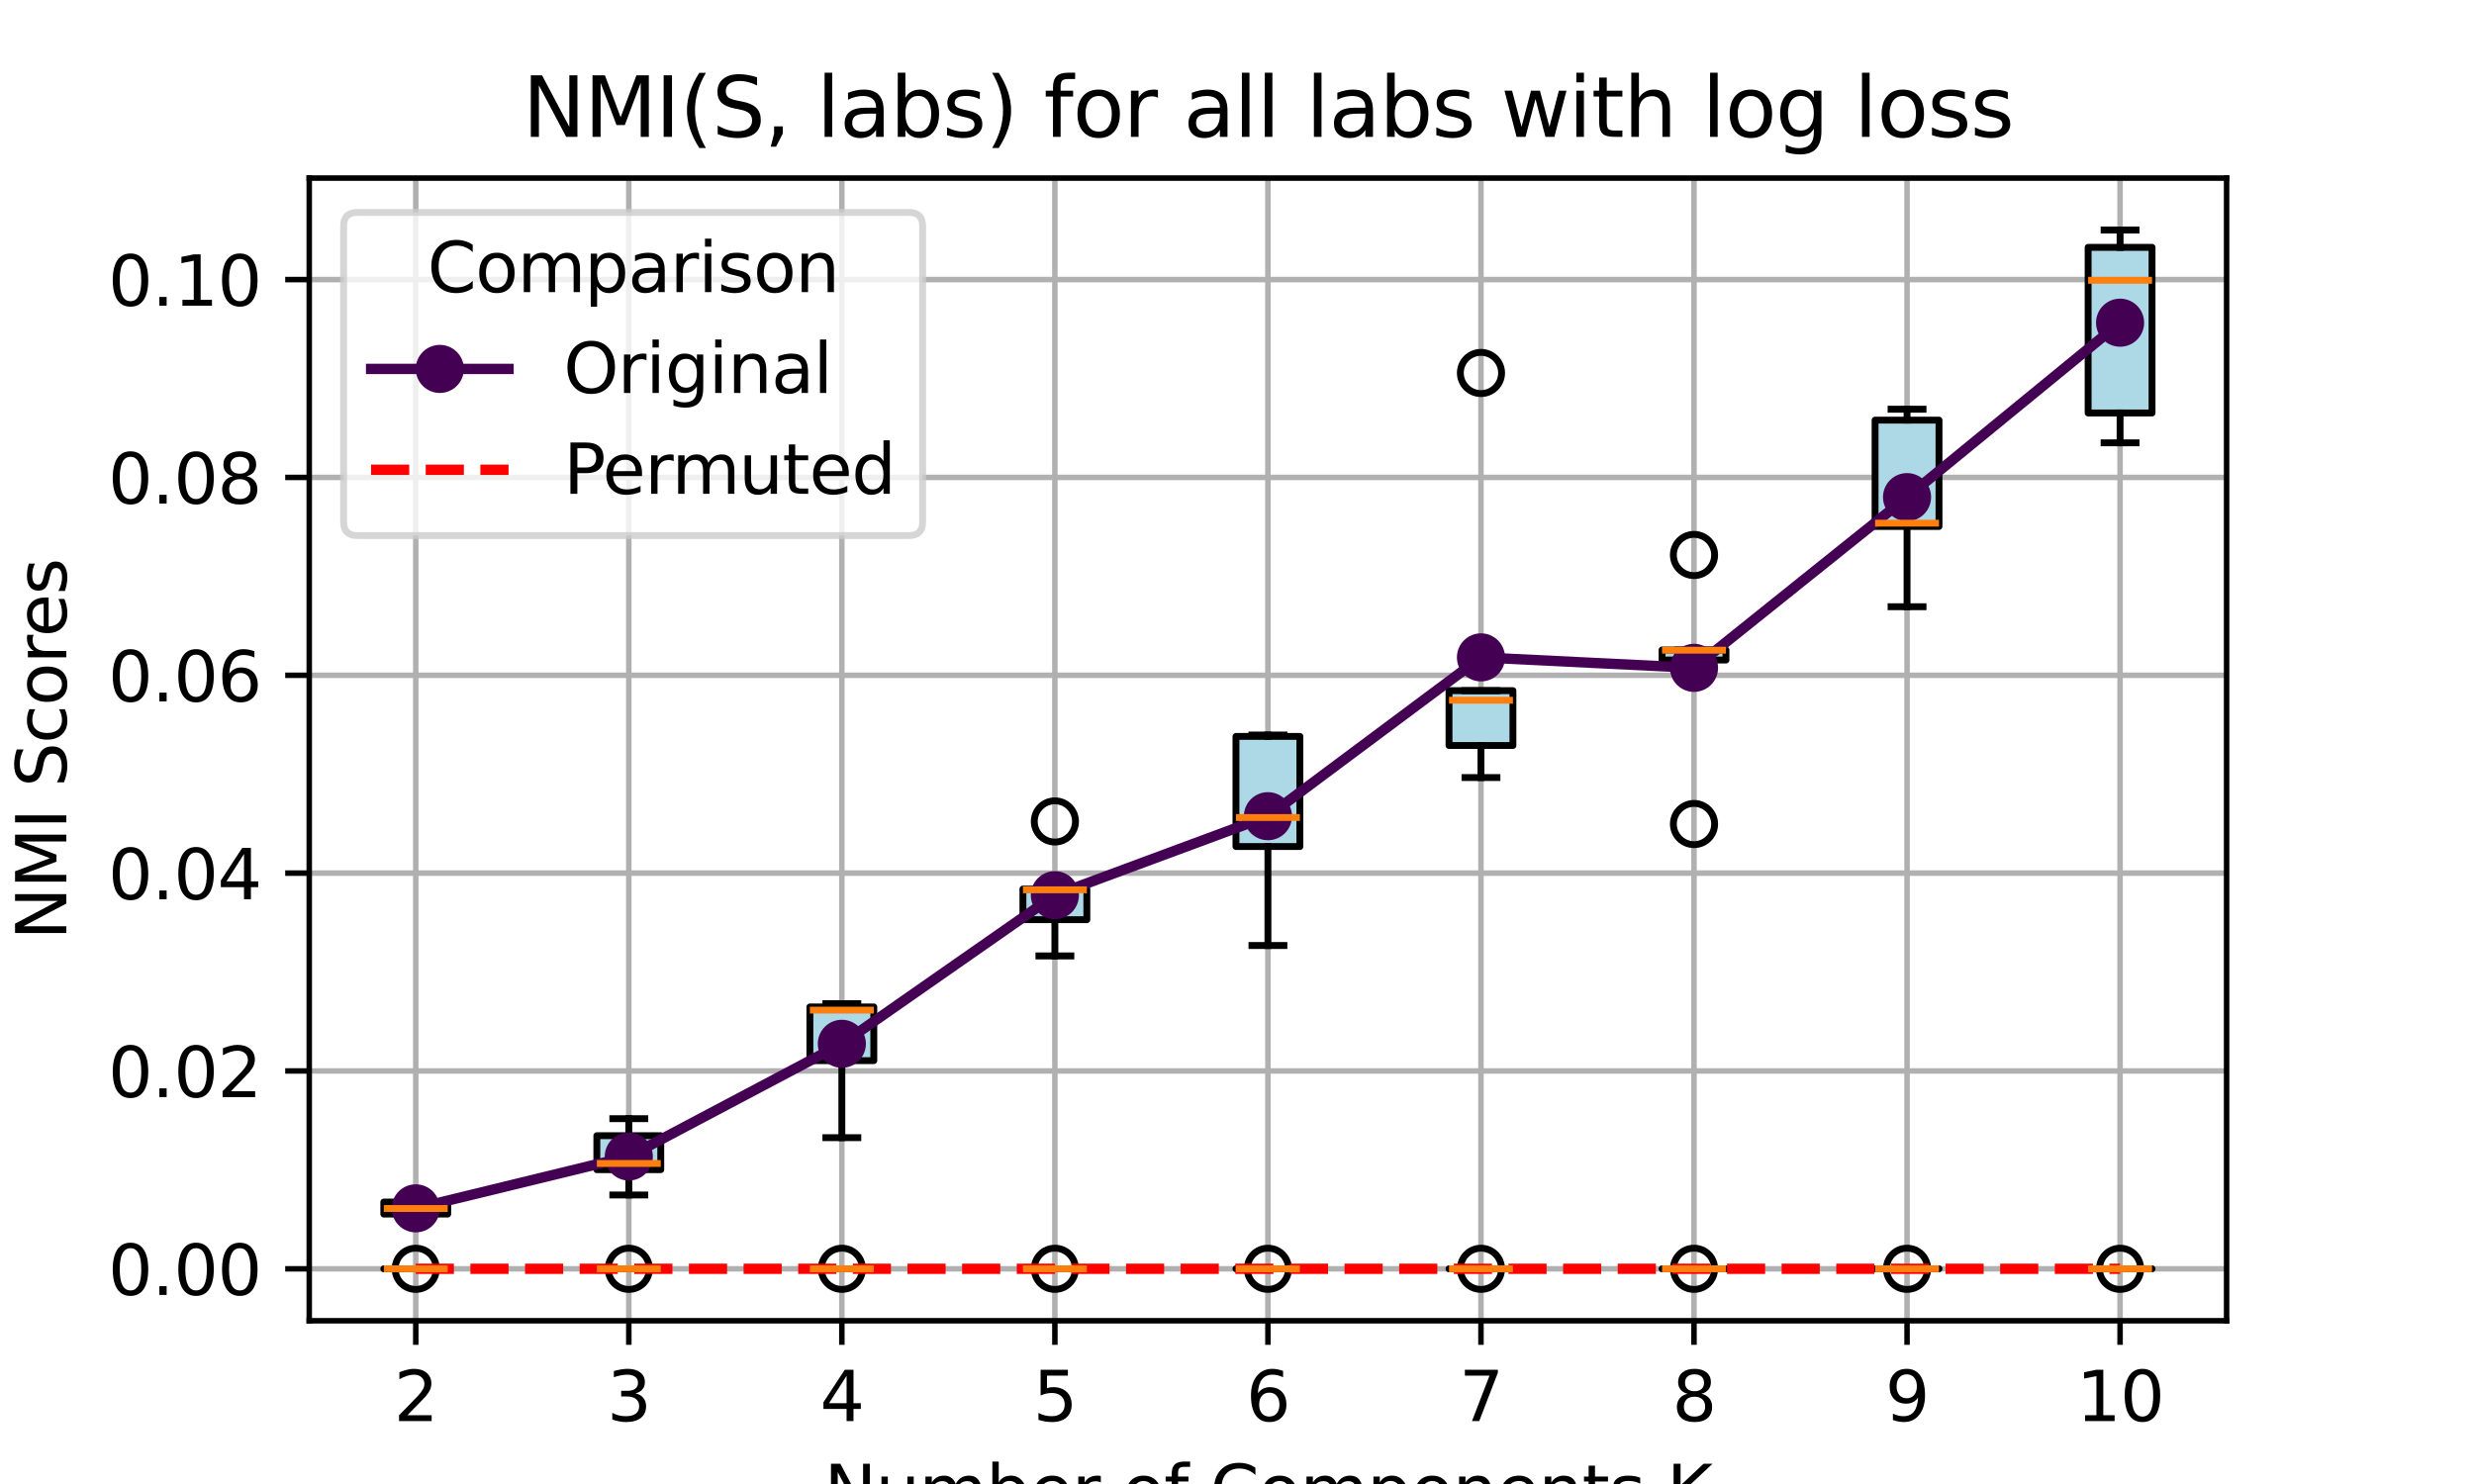 <?xml version="1.0" encoding="utf-8" standalone="no"?>
<!DOCTYPE svg PUBLIC "-//W3C//DTD SVG 1.1//EN"
  "http://www.w3.org/Graphics/SVG/1.1/DTD/svg11.dtd">
<svg xmlns:xlink="http://www.w3.org/1999/xlink" width="360pt" height="216pt" viewBox="0 0 360 216" xmlns="http://www.w3.org/2000/svg" version="1.1">
 <defs>
  <style type="text/css">*{stroke-linejoin: round; stroke-linecap: butt}</style>
 </defs>
 <g id="figure_1">
  <g id="patch_1">
   <path d="M 0 216 
L 360 216 
L 360 0 
L 0 0 
z
" style="fill: #ffffff"/>
  </g>
  <g id="axes_1">
   <g id="patch_2">
    <path d="M 45 192.24 
L 324 192.24 
L 324 25.92 
L 45 25.92 
z
" style="fill: #ffffff"/>
   </g>
   <g id="matplotlib.axis_1">
    <g id="xtick_1">
     <g id="line2d_1">
      <path d="M 60.5 192.24 
L 60.5 25.92 
" clip-path="url(#p0a5fb08d0e)" style="fill: none; stroke: #b0b0b0; stroke-width: 0.8; stroke-linecap: square"/>
     </g>
     <g id="line2d_2">
      <defs>
       <path id="m99e73f3bae" d="M 0 0 
L 0 3.5 
" style="stroke: #000000; stroke-width: 0.8"/>
      </defs>
      <g>
       <use xlink:href="#m99e73f3bae" x="60.5" y="192.24" style="stroke: #000000; stroke-width: 0.8"/>
      </g>
     </g>
     <g id="text_1">
      <!-- 2 -->
      <g transform="translate(57.319 206.838) scale(0.1 -0.1)">
       <defs>
        <path id="DejaVuSans-32" d="M 1228 531 
L 3431 531 
L 3431 0 
L 469 0 
L 469 531 
Q 828 903 1448 1529 
Q 2069 2156 2228 2338 
Q 2531 2678 2651 2914 
Q 2772 3150 2772 3378 
Q 2772 3750 2511 3984 
Q 2250 4219 1831 4219 
Q 1534 4219 1204 4116 
Q 875 4013 500 3803 
L 500 4441 
Q 881 4594 1212 4672 
Q 1544 4750 1819 4750 
Q 2544 4750 2975 4387 
Q 3406 4025 3406 3419 
Q 3406 3131 3298 2873 
Q 3191 2616 2906 2266 
Q 2828 2175 2409 1742 
Q 1991 1309 1228 531 
z
" transform="scale(0.016)"/>
       </defs>
       <use xlink:href="#DejaVuSans-32"/>
      </g>
     </g>
    </g>
    <g id="xtick_2">
     <g id="line2d_3">
      <path d="M 91.5 192.24 
L 91.5 25.92 
" clip-path="url(#p0a5fb08d0e)" style="fill: none; stroke: #b0b0b0; stroke-width: 0.8; stroke-linecap: square"/>
     </g>
     <g id="line2d_4">
      <g>
       <use xlink:href="#m99e73f3bae" x="91.5" y="192.24" style="stroke: #000000; stroke-width: 0.8"/>
      </g>
     </g>
     <g id="text_2">
      <!-- 3 -->
      <g transform="translate(88.319 206.838) scale(0.1 -0.1)">
       <defs>
        <path id="DejaVuSans-33" d="M 2597 2516 
Q 3050 2419 3304 2112 
Q 3559 1806 3559 1356 
Q 3559 666 3084 287 
Q 2609 -91 1734 -91 
Q 1441 -91 1130 -33 
Q 819 25 488 141 
L 488 750 
Q 750 597 1062 519 
Q 1375 441 1716 441 
Q 2309 441 2620 675 
Q 2931 909 2931 1356 
Q 2931 1769 2642 2001 
Q 2353 2234 1838 2234 
L 1294 2234 
L 1294 2753 
L 1863 2753 
Q 2328 2753 2575 2939 
Q 2822 3125 2822 3475 
Q 2822 3834 2567 4026 
Q 2313 4219 1838 4219 
Q 1578 4219 1281 4162 
Q 984 4106 628 3988 
L 628 4550 
Q 988 4650 1302 4700 
Q 1616 4750 1894 4750 
Q 2613 4750 3031 4423 
Q 3450 4097 3450 3541 
Q 3450 3153 3228 2886 
Q 3006 2619 2597 2516 
z
" transform="scale(0.016)"/>
       </defs>
       <use xlink:href="#DejaVuSans-33"/>
      </g>
     </g>
    </g>
    <g id="xtick_3">
     <g id="line2d_5">
      <path d="M 122.5 192.24 
L 122.5 25.92 
" clip-path="url(#p0a5fb08d0e)" style="fill: none; stroke: #b0b0b0; stroke-width: 0.8; stroke-linecap: square"/>
     </g>
     <g id="line2d_6">
      <g>
       <use xlink:href="#m99e73f3bae" x="122.5" y="192.24" style="stroke: #000000; stroke-width: 0.8"/>
      </g>
     </g>
     <g id="text_3">
      <!-- 4 -->
      <g transform="translate(119.319 206.838) scale(0.1 -0.1)">
       <defs>
        <path id="DejaVuSans-34" d="M 2419 4116 
L 825 1625 
L 2419 1625 
L 2419 4116 
z
M 2253 4666 
L 3047 4666 
L 3047 1625 
L 3713 1625 
L 3713 1100 
L 3047 1100 
L 3047 0 
L 2419 0 
L 2419 1100 
L 313 1100 
L 313 1709 
L 2253 4666 
z
" transform="scale(0.016)"/>
       </defs>
       <use xlink:href="#DejaVuSans-34"/>
      </g>
     </g>
    </g>
    <g id="xtick_4">
     <g id="line2d_7">
      <path d="M 153.5 192.24 
L 153.5 25.92 
" clip-path="url(#p0a5fb08d0e)" style="fill: none; stroke: #b0b0b0; stroke-width: 0.8; stroke-linecap: square"/>
     </g>
     <g id="line2d_8">
      <g>
       <use xlink:href="#m99e73f3bae" x="153.5" y="192.24" style="stroke: #000000; stroke-width: 0.8"/>
      </g>
     </g>
     <g id="text_4">
      <!-- 5 -->
      <g transform="translate(150.319 206.838) scale(0.1 -0.1)">
       <defs>
        <path id="DejaVuSans-35" d="M 691 4666 
L 3169 4666 
L 3169 4134 
L 1269 4134 
L 1269 2991 
Q 1406 3038 1543 3061 
Q 1681 3084 1819 3084 
Q 2600 3084 3056 2656 
Q 3513 2228 3513 1497 
Q 3513 744 3044 326 
Q 2575 -91 1722 -91 
Q 1428 -91 1123 -41 
Q 819 9 494 109 
L 494 744 
Q 775 591 1075 516 
Q 1375 441 1709 441 
Q 2250 441 2565 725 
Q 2881 1009 2881 1497 
Q 2881 1984 2565 2268 
Q 2250 2553 1709 2553 
Q 1456 2553 1204 2497 
Q 953 2441 691 2322 
L 691 4666 
z
" transform="scale(0.016)"/>
       </defs>
       <use xlink:href="#DejaVuSans-35"/>
      </g>
     </g>
    </g>
    <g id="xtick_5">
     <g id="line2d_9">
      <path d="M 184.5 192.24 
L 184.5 25.92 
" clip-path="url(#p0a5fb08d0e)" style="fill: none; stroke: #b0b0b0; stroke-width: 0.8; stroke-linecap: square"/>
     </g>
     <g id="line2d_10">
      <g>
       <use xlink:href="#m99e73f3bae" x="184.5" y="192.24" style="stroke: #000000; stroke-width: 0.8"/>
      </g>
     </g>
     <g id="text_5">
      <!-- 6 -->
      <g transform="translate(181.319 206.838) scale(0.1 -0.1)">
       <defs>
        <path id="DejaVuSans-36" d="M 2113 2584 
Q 1688 2584 1439 2293 
Q 1191 2003 1191 1497 
Q 1191 994 1439 701 
Q 1688 409 2113 409 
Q 2538 409 2786 701 
Q 3034 994 3034 1497 
Q 3034 2003 2786 2293 
Q 2538 2584 2113 2584 
z
M 3366 4563 
L 3366 3988 
Q 3128 4100 2886 4159 
Q 2644 4219 2406 4219 
Q 1781 4219 1451 3797 
Q 1122 3375 1075 2522 
Q 1259 2794 1537 2939 
Q 1816 3084 2150 3084 
Q 2853 3084 3261 2657 
Q 3669 2231 3669 1497 
Q 3669 778 3244 343 
Q 2819 -91 2113 -91 
Q 1303 -91 875 529 
Q 447 1150 447 2328 
Q 447 3434 972 4092 
Q 1497 4750 2381 4750 
Q 2619 4750 2861 4703 
Q 3103 4656 3366 4563 
z
" transform="scale(0.016)"/>
       </defs>
       <use xlink:href="#DejaVuSans-36"/>
      </g>
     </g>
    </g>
    <g id="xtick_6">
     <g id="line2d_11">
      <path d="M 215.5 192.24 
L 215.5 25.92 
" clip-path="url(#p0a5fb08d0e)" style="fill: none; stroke: #b0b0b0; stroke-width: 0.8; stroke-linecap: square"/>
     </g>
     <g id="line2d_12">
      <g>
       <use xlink:href="#m99e73f3bae" x="215.5" y="192.24" style="stroke: #000000; stroke-width: 0.8"/>
      </g>
     </g>
     <g id="text_6">
      <!-- 7 -->
      <g transform="translate(212.319 206.838) scale(0.1 -0.1)">
       <defs>
        <path id="DejaVuSans-37" d="M 525 4666 
L 3525 4666 
L 3525 4397 
L 1831 0 
L 1172 0 
L 2766 4134 
L 525 4134 
L 525 4666 
z
" transform="scale(0.016)"/>
       </defs>
       <use xlink:href="#DejaVuSans-37"/>
      </g>
     </g>
    </g>
    <g id="xtick_7">
     <g id="line2d_13">
      <path d="M 246.5 192.24 
L 246.5 25.92 
" clip-path="url(#p0a5fb08d0e)" style="fill: none; stroke: #b0b0b0; stroke-width: 0.8; stroke-linecap: square"/>
     </g>
     <g id="line2d_14">
      <g>
       <use xlink:href="#m99e73f3bae" x="246.5" y="192.24" style="stroke: #000000; stroke-width: 0.8"/>
      </g>
     </g>
     <g id="text_7">
      <!-- 8 -->
      <g transform="translate(243.319 206.838) scale(0.1 -0.1)">
       <defs>
        <path id="DejaVuSans-38" d="M 2034 2216 
Q 1584 2216 1326 1975 
Q 1069 1734 1069 1313 
Q 1069 891 1326 650 
Q 1584 409 2034 409 
Q 2484 409 2743 651 
Q 3003 894 3003 1313 
Q 3003 1734 2745 1975 
Q 2488 2216 2034 2216 
z
M 1403 2484 
Q 997 2584 770 2862 
Q 544 3141 544 3541 
Q 544 4100 942 4425 
Q 1341 4750 2034 4750 
Q 2731 4750 3128 4425 
Q 3525 4100 3525 3541 
Q 3525 3141 3298 2862 
Q 3072 2584 2669 2484 
Q 3125 2378 3379 2068 
Q 3634 1759 3634 1313 
Q 3634 634 3220 271 
Q 2806 -91 2034 -91 
Q 1263 -91 848 271 
Q 434 634 434 1313 
Q 434 1759 690 2068 
Q 947 2378 1403 2484 
z
M 1172 3481 
Q 1172 3119 1398 2916 
Q 1625 2713 2034 2713 
Q 2441 2713 2670 2916 
Q 2900 3119 2900 3481 
Q 2900 3844 2670 4047 
Q 2441 4250 2034 4250 
Q 1625 4250 1398 4047 
Q 1172 3844 1172 3481 
z
" transform="scale(0.016)"/>
       </defs>
       <use xlink:href="#DejaVuSans-38"/>
      </g>
     </g>
    </g>
    <g id="xtick_8">
     <g id="line2d_15">
      <path d="M 277.5 192.24 
L 277.5 25.92 
" clip-path="url(#p0a5fb08d0e)" style="fill: none; stroke: #b0b0b0; stroke-width: 0.8; stroke-linecap: square"/>
     </g>
     <g id="line2d_16">
      <g>
       <use xlink:href="#m99e73f3bae" x="277.5" y="192.24" style="stroke: #000000; stroke-width: 0.8"/>
      </g>
     </g>
     <g id="text_8">
      <!-- 9 -->
      <g transform="translate(274.319 206.838) scale(0.1 -0.1)">
       <defs>
        <path id="DejaVuSans-39" d="M 703 97 
L 703 672 
Q 941 559 1184 500 
Q 1428 441 1663 441 
Q 2288 441 2617 861 
Q 2947 1281 2994 2138 
Q 2813 1869 2534 1725 
Q 2256 1581 1919 1581 
Q 1219 1581 811 2004 
Q 403 2428 403 3163 
Q 403 3881 828 4315 
Q 1253 4750 1959 4750 
Q 2769 4750 3195 4129 
Q 3622 3509 3622 2328 
Q 3622 1225 3098 567 
Q 2575 -91 1691 -91 
Q 1453 -91 1209 -44 
Q 966 3 703 97 
z
M 1959 2075 
Q 2384 2075 2632 2365 
Q 2881 2656 2881 3163 
Q 2881 3666 2632 3958 
Q 2384 4250 1959 4250 
Q 1534 4250 1286 3958 
Q 1038 3666 1038 3163 
Q 1038 2656 1286 2365 
Q 1534 2075 1959 2075 
z
" transform="scale(0.016)"/>
       </defs>
       <use xlink:href="#DejaVuSans-39"/>
      </g>
     </g>
    </g>
    <g id="xtick_9">
     <g id="line2d_17">
      <path d="M 308.5 192.24 
L 308.5 25.92 
" clip-path="url(#p0a5fb08d0e)" style="fill: none; stroke: #b0b0b0; stroke-width: 0.8; stroke-linecap: square"/>
     </g>
     <g id="line2d_18">
      <g>
       <use xlink:href="#m99e73f3bae" x="308.5" y="192.24" style="stroke: #000000; stroke-width: 0.8"/>
      </g>
     </g>
     <g id="text_9">
      <!-- 10 -->
      <g transform="translate(302.137 206.838) scale(0.1 -0.1)">
       <defs>
        <path id="DejaVuSans-31" d="M 794 531 
L 1825 531 
L 1825 4091 
L 703 3866 
L 703 4441 
L 1819 4666 
L 2450 4666 
L 2450 531 
L 3481 531 
L 3481 0 
L 794 0 
L 794 531 
z
" transform="scale(0.016)"/>
        <path id="DejaVuSans-30" d="M 2034 4250 
Q 1547 4250 1301 3770 
Q 1056 3291 1056 2328 
Q 1056 1369 1301 889 
Q 1547 409 2034 409 
Q 2525 409 2770 889 
Q 3016 1369 3016 2328 
Q 3016 3291 2770 3770 
Q 2525 4250 2034 4250 
z
M 2034 4750 
Q 2819 4750 3233 4129 
Q 3647 3509 3647 2328 
Q 3647 1150 3233 529 
Q 2819 -91 2034 -91 
Q 1250 -91 836 529 
Q 422 1150 422 2328 
Q 422 3509 836 4129 
Q 1250 4750 2034 4750 
z
" transform="scale(0.016)"/>
       </defs>
       <use xlink:href="#DejaVuSans-31"/>
       <use xlink:href="#DejaVuSans-30" x="63.623"/>
      </g>
     </g>
    </g>
    <g id="text_10">
     <!-- Number of Components K -->
     <g transform="translate(119.915 220.517) scale(0.1 -0.1)">
      <defs>
       <path id="DejaVuSans-4e" d="M 628 4666 
L 1478 4666 
L 3547 763 
L 3547 4666 
L 4159 4666 
L 4159 0 
L 3309 0 
L 1241 3903 
L 1241 0 
L 628 0 
L 628 4666 
z
" transform="scale(0.016)"/>
       <path id="DejaVuSans-75" d="M 544 1381 
L 544 3500 
L 1119 3500 
L 1119 1403 
Q 1119 906 1312 657 
Q 1506 409 1894 409 
Q 2359 409 2629 706 
Q 2900 1003 2900 1516 
L 2900 3500 
L 3475 3500 
L 3475 0 
L 2900 0 
L 2900 538 
Q 2691 219 2414 64 
Q 2138 -91 1772 -91 
Q 1169 -91 856 284 
Q 544 659 544 1381 
z
M 1991 3584 
L 1991 3584 
z
" transform="scale(0.016)"/>
       <path id="DejaVuSans-6d" d="M 3328 2828 
Q 3544 3216 3844 3400 
Q 4144 3584 4550 3584 
Q 5097 3584 5394 3201 
Q 5691 2819 5691 2113 
L 5691 0 
L 5113 0 
L 5113 2094 
Q 5113 2597 4934 2840 
Q 4756 3084 4391 3084 
Q 3944 3084 3684 2787 
Q 3425 2491 3425 1978 
L 3425 0 
L 2847 0 
L 2847 2094 
Q 2847 2600 2669 2842 
Q 2491 3084 2119 3084 
Q 1678 3084 1418 2786 
Q 1159 2488 1159 1978 
L 1159 0 
L 581 0 
L 581 3500 
L 1159 3500 
L 1159 2956 
Q 1356 3278 1631 3431 
Q 1906 3584 2284 3584 
Q 2666 3584 2933 3390 
Q 3200 3197 3328 2828 
z
" transform="scale(0.016)"/>
       <path id="DejaVuSans-62" d="M 3116 1747 
Q 3116 2381 2855 2742 
Q 2594 3103 2138 3103 
Q 1681 3103 1420 2742 
Q 1159 2381 1159 1747 
Q 1159 1113 1420 752 
Q 1681 391 2138 391 
Q 2594 391 2855 752 
Q 3116 1113 3116 1747 
z
M 1159 2969 
Q 1341 3281 1617 3432 
Q 1894 3584 2278 3584 
Q 2916 3584 3314 3078 
Q 3713 2572 3713 1747 
Q 3713 922 3314 415 
Q 2916 -91 2278 -91 
Q 1894 -91 1617 61 
Q 1341 213 1159 525 
L 1159 0 
L 581 0 
L 581 4863 
L 1159 4863 
L 1159 2969 
z
" transform="scale(0.016)"/>
       <path id="DejaVuSans-65" d="M 3597 1894 
L 3597 1613 
L 953 1613 
Q 991 1019 1311 708 
Q 1631 397 2203 397 
Q 2534 397 2845 478 
Q 3156 559 3463 722 
L 3463 178 
Q 3153 47 2828 -22 
Q 2503 -91 2169 -91 
Q 1331 -91 842 396 
Q 353 884 353 1716 
Q 353 2575 817 3079 
Q 1281 3584 2069 3584 
Q 2775 3584 3186 3129 
Q 3597 2675 3597 1894 
z
M 3022 2063 
Q 3016 2534 2758 2815 
Q 2500 3097 2075 3097 
Q 1594 3097 1305 2825 
Q 1016 2553 972 2059 
L 3022 2063 
z
" transform="scale(0.016)"/>
       <path id="DejaVuSans-72" d="M 2631 2963 
Q 2534 3019 2420 3045 
Q 2306 3072 2169 3072 
Q 1681 3072 1420 2755 
Q 1159 2438 1159 1844 
L 1159 0 
L 581 0 
L 581 3500 
L 1159 3500 
L 1159 2956 
Q 1341 3275 1631 3429 
Q 1922 3584 2338 3584 
Q 2397 3584 2469 3576 
Q 2541 3569 2628 3553 
L 2631 2963 
z
" transform="scale(0.016)"/>
       <path id="DejaVuSans-20" transform="scale(0.016)"/>
       <path id="DejaVuSans-6f" d="M 1959 3097 
Q 1497 3097 1228 2736 
Q 959 2375 959 1747 
Q 959 1119 1226 758 
Q 1494 397 1959 397 
Q 2419 397 2687 759 
Q 2956 1122 2956 1747 
Q 2956 2369 2687 2733 
Q 2419 3097 1959 3097 
z
M 1959 3584 
Q 2709 3584 3137 3096 
Q 3566 2609 3566 1747 
Q 3566 888 3137 398 
Q 2709 -91 1959 -91 
Q 1206 -91 779 398 
Q 353 888 353 1747 
Q 353 2609 779 3096 
Q 1206 3584 1959 3584 
z
" transform="scale(0.016)"/>
       <path id="DejaVuSans-66" d="M 2375 4863 
L 2375 4384 
L 1825 4384 
Q 1516 4384 1395 4259 
Q 1275 4134 1275 3809 
L 1275 3500 
L 2222 3500 
L 2222 3053 
L 1275 3053 
L 1275 0 
L 697 0 
L 697 3053 
L 147 3053 
L 147 3500 
L 697 3500 
L 697 3744 
Q 697 4328 969 4595 
Q 1241 4863 1831 4863 
L 2375 4863 
z
" transform="scale(0.016)"/>
       <path id="DejaVuSans-43" d="M 4122 4306 
L 4122 3641 
Q 3803 3938 3442 4084 
Q 3081 4231 2675 4231 
Q 1875 4231 1450 3742 
Q 1025 3253 1025 2328 
Q 1025 1406 1450 917 
Q 1875 428 2675 428 
Q 3081 428 3442 575 
Q 3803 722 4122 1019 
L 4122 359 
Q 3791 134 3420 21 
Q 3050 -91 2638 -91 
Q 1578 -91 968 557 
Q 359 1206 359 2328 
Q 359 3453 968 4101 
Q 1578 4750 2638 4750 
Q 3056 4750 3426 4639 
Q 3797 4528 4122 4306 
z
" transform="scale(0.016)"/>
       <path id="DejaVuSans-70" d="M 1159 525 
L 1159 -1331 
L 581 -1331 
L 581 3500 
L 1159 3500 
L 1159 2969 
Q 1341 3281 1617 3432 
Q 1894 3584 2278 3584 
Q 2916 3584 3314 3078 
Q 3713 2572 3713 1747 
Q 3713 922 3314 415 
Q 2916 -91 2278 -91 
Q 1894 -91 1617 61 
Q 1341 213 1159 525 
z
M 3116 1747 
Q 3116 2381 2855 2742 
Q 2594 3103 2138 3103 
Q 1681 3103 1420 2742 
Q 1159 2381 1159 1747 
Q 1159 1113 1420 752 
Q 1681 391 2138 391 
Q 2594 391 2855 752 
Q 3116 1113 3116 1747 
z
" transform="scale(0.016)"/>
       <path id="DejaVuSans-6e" d="M 3513 2113 
L 3513 0 
L 2938 0 
L 2938 2094 
Q 2938 2591 2744 2837 
Q 2550 3084 2163 3084 
Q 1697 3084 1428 2787 
Q 1159 2491 1159 1978 
L 1159 0 
L 581 0 
L 581 3500 
L 1159 3500 
L 1159 2956 
Q 1366 3272 1645 3428 
Q 1925 3584 2291 3584 
Q 2894 3584 3203 3211 
Q 3513 2838 3513 2113 
z
" transform="scale(0.016)"/>
       <path id="DejaVuSans-74" d="M 1172 4494 
L 1172 3500 
L 2356 3500 
L 2356 3053 
L 1172 3053 
L 1172 1153 
Q 1172 725 1289 603 
Q 1406 481 1766 481 
L 2356 481 
L 2356 0 
L 1766 0 
Q 1100 0 847 248 
Q 594 497 594 1153 
L 594 3053 
L 172 3053 
L 172 3500 
L 594 3500 
L 594 4494 
L 1172 4494 
z
" transform="scale(0.016)"/>
       <path id="DejaVuSans-73" d="M 2834 3397 
L 2834 2853 
Q 2591 2978 2328 3040 
Q 2066 3103 1784 3103 
Q 1356 3103 1142 2972 
Q 928 2841 928 2578 
Q 928 2378 1081 2264 
Q 1234 2150 1697 2047 
L 1894 2003 
Q 2506 1872 2764 1633 
Q 3022 1394 3022 966 
Q 3022 478 2636 193 
Q 2250 -91 1575 -91 
Q 1294 -91 989 -36 
Q 684 19 347 128 
L 347 722 
Q 666 556 975 473 
Q 1284 391 1588 391 
Q 1994 391 2212 530 
Q 2431 669 2431 922 
Q 2431 1156 2273 1281 
Q 2116 1406 1581 1522 
L 1381 1569 
Q 847 1681 609 1914 
Q 372 2147 372 2553 
Q 372 3047 722 3315 
Q 1072 3584 1716 3584 
Q 2034 3584 2315 3537 
Q 2597 3491 2834 3397 
z
" transform="scale(0.016)"/>
       <path id="DejaVuSans-4b" d="M 628 4666 
L 1259 4666 
L 1259 2694 
L 3353 4666 
L 4166 4666 
L 1850 2491 
L 4331 0 
L 3500 0 
L 1259 2247 
L 1259 0 
L 628 0 
L 628 4666 
z
" transform="scale(0.016)"/>
      </defs>
      <use xlink:href="#DejaVuSans-4e"/>
      <use xlink:href="#DejaVuSans-75" x="74.805"/>
      <use xlink:href="#DejaVuSans-6d" x="138.184"/>
      <use xlink:href="#DejaVuSans-62" x="235.596"/>
      <use xlink:href="#DejaVuSans-65" x="299.072"/>
      <use xlink:href="#DejaVuSans-72" x="360.596"/>
      <use xlink:href="#DejaVuSans-20" x="401.709"/>
      <use xlink:href="#DejaVuSans-6f" x="433.496"/>
      <use xlink:href="#DejaVuSans-66" x="494.678"/>
      <use xlink:href="#DejaVuSans-20" x="529.883"/>
      <use xlink:href="#DejaVuSans-43" x="561.67"/>
      <use xlink:href="#DejaVuSans-6f" x="631.494"/>
      <use xlink:href="#DejaVuSans-6d" x="692.676"/>
      <use xlink:href="#DejaVuSans-70" x="790.088"/>
      <use xlink:href="#DejaVuSans-6f" x="853.564"/>
      <use xlink:href="#DejaVuSans-6e" x="914.746"/>
      <use xlink:href="#DejaVuSans-65" x="978.125"/>
      <use xlink:href="#DejaVuSans-6e" x="1039.648"/>
      <use xlink:href="#DejaVuSans-74" x="1103.027"/>
      <use xlink:href="#DejaVuSans-73" x="1142.236"/>
      <use xlink:href="#DejaVuSans-20" x="1194.336"/>
      <use xlink:href="#DejaVuSans-4b" x="1226.123"/>
     </g>
    </g>
   </g>
   <g id="matplotlib.axis_2">
    <g id="ytick_1">
     <g id="line2d_19">
      <path d="M 45 184.68 
L 324 184.68 
" clip-path="url(#p0a5fb08d0e)" style="fill: none; stroke: #b0b0b0; stroke-width: 0.8; stroke-linecap: square"/>
     </g>
     <g id="line2d_20">
      <defs>
       <path id="m6e99cb07fe" d="M 0 0 
L -3.5 0 
" style="stroke: #000000; stroke-width: 0.8"/>
      </defs>
      <g>
       <use xlink:href="#m6e99cb07fe" x="45" y="184.68" style="stroke: #000000; stroke-width: 0.8"/>
      </g>
     </g>
     <g id="text_11">
      <!-- 0.00 -->
      <g transform="translate(15.734 188.479) scale(0.1 -0.1)">
       <defs>
        <path id="DejaVuSans-2e" d="M 684 794 
L 1344 794 
L 1344 0 
L 684 0 
L 684 794 
z
" transform="scale(0.016)"/>
       </defs>
       <use xlink:href="#DejaVuSans-30"/>
       <use xlink:href="#DejaVuSans-2e" x="63.623"/>
       <use xlink:href="#DejaVuSans-30" x="95.41"/>
       <use xlink:href="#DejaVuSans-30" x="159.033"/>
      </g>
     </g>
    </g>
    <g id="ytick_2">
     <g id="line2d_21">
      <path d="M 45 155.883 
L 324 155.883 
" clip-path="url(#p0a5fb08d0e)" style="fill: none; stroke: #b0b0b0; stroke-width: 0.8; stroke-linecap: square"/>
     </g>
     <g id="line2d_22">
      <g>
       <use xlink:href="#m6e99cb07fe" x="45" y="155.883" style="stroke: #000000; stroke-width: 0.8"/>
      </g>
     </g>
     <g id="text_12">
      <!-- 0.02 -->
      <g transform="translate(15.734 159.682) scale(0.1 -0.1)">
       <use xlink:href="#DejaVuSans-30"/>
       <use xlink:href="#DejaVuSans-2e" x="63.623"/>
       <use xlink:href="#DejaVuSans-30" x="95.41"/>
       <use xlink:href="#DejaVuSans-32" x="159.033"/>
      </g>
     </g>
    </g>
    <g id="ytick_3">
     <g id="line2d_23">
      <path d="M 45 127.085 
L 324 127.085 
" clip-path="url(#p0a5fb08d0e)" style="fill: none; stroke: #b0b0b0; stroke-width: 0.8; stroke-linecap: square"/>
     </g>
     <g id="line2d_24">
      <g>
       <use xlink:href="#m6e99cb07fe" x="45" y="127.085" style="stroke: #000000; stroke-width: 0.8"/>
      </g>
     </g>
     <g id="text_13">
      <!-- 0.04 -->
      <g transform="translate(15.734 130.885) scale(0.1 -0.1)">
       <use xlink:href="#DejaVuSans-30"/>
       <use xlink:href="#DejaVuSans-2e" x="63.623"/>
       <use xlink:href="#DejaVuSans-30" x="95.41"/>
       <use xlink:href="#DejaVuSans-34" x="159.033"/>
      </g>
     </g>
    </g>
    <g id="ytick_4">
     <g id="line2d_25">
      <path d="M 45 98.288 
L 324 98.288 
" clip-path="url(#p0a5fb08d0e)" style="fill: none; stroke: #b0b0b0; stroke-width: 0.8; stroke-linecap: square"/>
     </g>
     <g id="line2d_26">
      <g>
       <use xlink:href="#m6e99cb07fe" x="45" y="98.288" style="stroke: #000000; stroke-width: 0.8"/>
      </g>
     </g>
     <g id="text_14">
      <!-- 0.06 -->
      <g transform="translate(15.734 102.087) scale(0.1 -0.1)">
       <use xlink:href="#DejaVuSans-30"/>
       <use xlink:href="#DejaVuSans-2e" x="63.623"/>
       <use xlink:href="#DejaVuSans-30" x="95.41"/>
       <use xlink:href="#DejaVuSans-36" x="159.033"/>
      </g>
     </g>
    </g>
    <g id="ytick_5">
     <g id="line2d_27">
      <path d="M 45 69.491 
L 324 69.491 
" clip-path="url(#p0a5fb08d0e)" style="fill: none; stroke: #b0b0b0; stroke-width: 0.8; stroke-linecap: square"/>
     </g>
     <g id="line2d_28">
      <g>
       <use xlink:href="#m6e99cb07fe" x="45" y="69.491" style="stroke: #000000; stroke-width: 0.8"/>
      </g>
     </g>
     <g id="text_15">
      <!-- 0.08 -->
      <g transform="translate(15.734 73.29) scale(0.1 -0.1)">
       <use xlink:href="#DejaVuSans-30"/>
       <use xlink:href="#DejaVuSans-2e" x="63.623"/>
       <use xlink:href="#DejaVuSans-30" x="95.41"/>
       <use xlink:href="#DejaVuSans-38" x="159.033"/>
      </g>
     </g>
    </g>
    <g id="ytick_6">
     <g id="line2d_29">
      <path d="M 45 40.693 
L 324 40.693 
" clip-path="url(#p0a5fb08d0e)" style="fill: none; stroke: #b0b0b0; stroke-width: 0.8; stroke-linecap: square"/>
     </g>
     <g id="line2d_30">
      <g>
       <use xlink:href="#m6e99cb07fe" x="45" y="40.693" style="stroke: #000000; stroke-width: 0.8"/>
      </g>
     </g>
     <g id="text_16">
      <!-- 0.10 -->
      <g transform="translate(15.734 44.493) scale(0.1 -0.1)">
       <use xlink:href="#DejaVuSans-30"/>
       <use xlink:href="#DejaVuSans-2e" x="63.623"/>
       <use xlink:href="#DejaVuSans-31" x="95.41"/>
       <use xlink:href="#DejaVuSans-30" x="159.033"/>
      </g>
     </g>
    </g>
    <g id="text_17">
     <!-- NMI Scores -->
     <g transform="translate(9.655 136.806) rotate(-90) scale(0.1 -0.1)">
      <defs>
       <path id="DejaVuSans-4d" d="M 628 4666 
L 1569 4666 
L 2759 1491 
L 3956 4666 
L 4897 4666 
L 4897 0 
L 4281 0 
L 4281 4097 
L 3078 897 
L 2444 897 
L 1241 4097 
L 1241 0 
L 628 0 
L 628 4666 
z
" transform="scale(0.016)"/>
       <path id="DejaVuSans-49" d="M 628 4666 
L 1259 4666 
L 1259 0 
L 628 0 
L 628 4666 
z
" transform="scale(0.016)"/>
       <path id="DejaVuSans-53" d="M 3425 4513 
L 3425 3897 
Q 3066 4069 2747 4153 
Q 2428 4238 2131 4238 
Q 1616 4238 1336 4038 
Q 1056 3838 1056 3469 
Q 1056 3159 1242 3001 
Q 1428 2844 1947 2747 
L 2328 2669 
Q 3034 2534 3370 2195 
Q 3706 1856 3706 1288 
Q 3706 609 3251 259 
Q 2797 -91 1919 -91 
Q 1588 -91 1214 -16 
Q 841 59 441 206 
L 441 856 
Q 825 641 1194 531 
Q 1563 422 1919 422 
Q 2459 422 2753 634 
Q 3047 847 3047 1241 
Q 3047 1584 2836 1778 
Q 2625 1972 2144 2069 
L 1759 2144 
Q 1053 2284 737 2584 
Q 422 2884 422 3419 
Q 422 4038 858 4394 
Q 1294 4750 2059 4750 
Q 2388 4750 2728 4690 
Q 3069 4631 3425 4513 
z
" transform="scale(0.016)"/>
       <path id="DejaVuSans-63" d="M 3122 3366 
L 3122 2828 
Q 2878 2963 2633 3030 
Q 2388 3097 2138 3097 
Q 1578 3097 1268 2742 
Q 959 2388 959 1747 
Q 959 1106 1268 751 
Q 1578 397 2138 397 
Q 2388 397 2633 464 
Q 2878 531 3122 666 
L 3122 134 
Q 2881 22 2623 -34 
Q 2366 -91 2075 -91 
Q 1284 -91 818 406 
Q 353 903 353 1747 
Q 353 2603 823 3093 
Q 1294 3584 2113 3584 
Q 2378 3584 2631 3529 
Q 2884 3475 3122 3366 
z
" transform="scale(0.016)"/>
      </defs>
      <use xlink:href="#DejaVuSans-4e"/>
      <use xlink:href="#DejaVuSans-4d" x="74.805"/>
      <use xlink:href="#DejaVuSans-49" x="161.084"/>
      <use xlink:href="#DejaVuSans-20" x="190.576"/>
      <use xlink:href="#DejaVuSans-53" x="222.363"/>
      <use xlink:href="#DejaVuSans-63" x="285.84"/>
      <use xlink:href="#DejaVuSans-6f" x="340.82"/>
      <use xlink:href="#DejaVuSans-72" x="402.002"/>
      <use xlink:href="#DejaVuSans-65" x="440.865"/>
      <use xlink:href="#DejaVuSans-73" x="502.389"/>
     </g>
    </g>
   </g>
   <g id="patch_3">
    <path d="M 55.85 176.706 
L 65.15 176.706 
L 65.15 174.964 
L 55.85 174.964 
L 55.85 176.706 
z
" clip-path="url(#p0a5fb08d0e)" style="fill: #add8e6; stroke: #000000; stroke-linejoin: miter"/>
   </g>
   <g id="line2d_31">
    <path d="M 60.5 176.706 
L 60.5 177.125 
" clip-path="url(#p0a5fb08d0e)" style="fill: none; stroke: #000000; stroke-linecap: square"/>
   </g>
   <g id="line2d_32">
    <path d="M 60.5 174.964 
L 60.5 174.703 
" clip-path="url(#p0a5fb08d0e)" style="fill: none; stroke: #000000; stroke-linecap: square"/>
   </g>
   <g id="line2d_33">
    <path d="M 58.175 177.125 
L 62.825 177.125 
" clip-path="url(#p0a5fb08d0e)" style="fill: none; stroke: #000000; stroke-linecap: square"/>
   </g>
   <g id="line2d_34">
    <path d="M 58.175 174.703 
L 62.825 174.703 
" clip-path="url(#p0a5fb08d0e)" style="fill: none; stroke: #000000; stroke-linecap: square"/>
   </g>
   <g id="line2d_35"/>
   <g id="patch_4">
    <path d="M 86.85 170.248 
L 96.15 170.248 
L 96.15 165.302 
L 86.85 165.302 
L 86.85 170.248 
z
" clip-path="url(#p0a5fb08d0e)" style="fill: #add8e6; stroke: #000000; stroke-linejoin: miter"/>
   </g>
   <g id="line2d_36">
    <path d="M 91.5 170.248 
L 91.5 173.929 
" clip-path="url(#p0a5fb08d0e)" style="fill: none; stroke: #000000; stroke-linecap: square"/>
   </g>
   <g id="line2d_37">
    <path d="M 91.5 165.302 
L 91.5 162.828 
" clip-path="url(#p0a5fb08d0e)" style="fill: none; stroke: #000000; stroke-linecap: square"/>
   </g>
   <g id="line2d_38">
    <path d="M 89.175 173.929 
L 93.825 173.929 
" clip-path="url(#p0a5fb08d0e)" style="fill: none; stroke: #000000; stroke-linecap: square"/>
   </g>
   <g id="line2d_39">
    <path d="M 89.175 162.828 
L 93.825 162.828 
" clip-path="url(#p0a5fb08d0e)" style="fill: none; stroke: #000000; stroke-linecap: square"/>
   </g>
   <g id="line2d_40"/>
   <g id="patch_5">
    <path d="M 117.85 154.38 
L 127.15 154.38 
L 127.15 146.561 
L 117.85 146.561 
L 117.85 154.38 
z
" clip-path="url(#p0a5fb08d0e)" style="fill: #add8e6; stroke: #000000; stroke-linejoin: miter"/>
   </g>
   <g id="line2d_41">
    <path d="M 122.5 154.38 
L 122.5 165.588 
" clip-path="url(#p0a5fb08d0e)" style="fill: none; stroke: #000000; stroke-linecap: square"/>
   </g>
   <g id="line2d_42">
    <path d="M 122.5 146.561 
L 122.5 146.088 
" clip-path="url(#p0a5fb08d0e)" style="fill: none; stroke: #000000; stroke-linecap: square"/>
   </g>
   <g id="line2d_43">
    <path d="M 120.175 165.588 
L 124.825 165.588 
" clip-path="url(#p0a5fb08d0e)" style="fill: none; stroke: #000000; stroke-linecap: square"/>
   </g>
   <g id="line2d_44">
    <path d="M 120.175 146.088 
L 124.825 146.088 
" clip-path="url(#p0a5fb08d0e)" style="fill: none; stroke: #000000; stroke-linecap: square"/>
   </g>
   <g id="line2d_45"/>
   <g id="patch_6">
    <path d="M 148.85 133.864 
L 158.15 133.864 
L 158.15 129.405 
L 148.85 129.405 
L 148.85 133.864 
z
" clip-path="url(#p0a5fb08d0e)" style="fill: #add8e6; stroke: #000000; stroke-linejoin: miter"/>
   </g>
   <g id="line2d_46">
    <path d="M 153.5 133.864 
L 153.5 139.137 
" clip-path="url(#p0a5fb08d0e)" style="fill: none; stroke: #000000; stroke-linecap: square"/>
   </g>
   <g id="line2d_47">
    <path d="M 153.5 129.405 
L 153.5 129.405 
" clip-path="url(#p0a5fb08d0e)" style="fill: none; stroke: #000000; stroke-linecap: square"/>
   </g>
   <g id="line2d_48">
    <path d="M 151.175 139.137 
L 155.825 139.137 
" clip-path="url(#p0a5fb08d0e)" style="fill: none; stroke: #000000; stroke-linecap: square"/>
   </g>
   <g id="line2d_49">
    <path d="M 151.175 129.405 
L 155.825 129.405 
" clip-path="url(#p0a5fb08d0e)" style="fill: none; stroke: #000000; stroke-linecap: square"/>
   </g>
   <g id="line2d_50">
    <defs>
     <path id="m8b0ca7aae5" d="M 0 3 
C 0.796 3 1.559 2.684 2.121 2.121 
C 2.684 1.559 3 0.796 3 0 
C 3 -0.796 2.684 -1.559 2.121 -2.121 
C 1.559 -2.684 0.796 -3 0 -3 
C -0.796 -3 -1.559 -2.684 -2.121 -2.121 
C -2.684 -1.559 -3 -0.796 -3 0 
C -3 0.796 -2.684 1.559 -2.121 2.121 
C -1.559 2.684 -0.796 3 0 3 
z
" style="stroke: #000000"/>
    </defs>
    <g clip-path="url(#p0a5fb08d0e)">
     <use xlink:href="#m8b0ca7aae5" x="153.5" y="119.563" style="fill-opacity: 0; stroke: #000000"/>
    </g>
   </g>
   <g id="patch_7">
    <path d="M 179.85 123.216 
L 189.15 123.216 
L 189.15 107.187 
L 179.85 107.187 
L 179.85 123.216 
z
" clip-path="url(#p0a5fb08d0e)" style="fill: #add8e6; stroke: #000000; stroke-linejoin: miter"/>
   </g>
   <g id="line2d_51">
    <path d="M 184.5 123.216 
L 184.5 137.621 
" clip-path="url(#p0a5fb08d0e)" style="fill: none; stroke: #000000; stroke-linecap: square"/>
   </g>
   <g id="line2d_52">
    <path d="M 184.5 107.187 
L 184.5 106.985 
" clip-path="url(#p0a5fb08d0e)" style="fill: none; stroke: #000000; stroke-linecap: square"/>
   </g>
   <g id="line2d_53">
    <path d="M 182.175 137.621 
L 186.825 137.621 
" clip-path="url(#p0a5fb08d0e)" style="fill: none; stroke: #000000; stroke-linecap: square"/>
   </g>
   <g id="line2d_54">
    <path d="M 182.175 106.985 
L 186.825 106.985 
" clip-path="url(#p0a5fb08d0e)" style="fill: none; stroke: #000000; stroke-linecap: square"/>
   </g>
   <g id="line2d_55"/>
   <g id="patch_8">
    <path d="M 210.85 108.51 
L 220.15 108.51 
L 220.15 100.527 
L 210.85 100.527 
L 210.85 108.51 
z
" clip-path="url(#p0a5fb08d0e)" style="fill: #add8e6; stroke: #000000; stroke-linejoin: miter"/>
   </g>
   <g id="line2d_56">
    <path d="M 215.5 108.51 
L 215.5 113.172 
" clip-path="url(#p0a5fb08d0e)" style="fill: none; stroke: #000000; stroke-linecap: square"/>
   </g>
   <g id="line2d_57">
    <path d="M 215.5 100.527 
L 215.5 100.527 
" clip-path="url(#p0a5fb08d0e)" style="fill: none; stroke: #000000; stroke-linecap: square"/>
   </g>
   <g id="line2d_58">
    <path d="M 213.175 113.172 
L 217.825 113.172 
" clip-path="url(#p0a5fb08d0e)" style="fill: none; stroke: #000000; stroke-linecap: square"/>
   </g>
   <g id="line2d_59">
    <path d="M 213.175 100.527 
L 217.825 100.527 
" clip-path="url(#p0a5fb08d0e)" style="fill: none; stroke: #000000; stroke-linecap: square"/>
   </g>
   <g id="line2d_60">
    <g clip-path="url(#p0a5fb08d0e)">
     <use xlink:href="#m8b0ca7aae5" x="215.5" y="54.287" style="fill-opacity: 0; stroke: #000000"/>
    </g>
   </g>
   <g id="patch_9">
    <path d="M 241.85 96.071 
L 251.15 96.071 
L 251.15 94.604 
L 241.85 94.604 
L 241.85 96.071 
z
" clip-path="url(#p0a5fb08d0e)" style="fill: #add8e6; stroke: #000000; stroke-linejoin: miter"/>
   </g>
   <g id="line2d_61">
    <path d="M 246.5 96.071 
L 246.5 96.071 
" clip-path="url(#p0a5fb08d0e)" style="fill: none; stroke: #000000; stroke-linecap: square"/>
   </g>
   <g id="line2d_62">
    <path d="M 246.5 94.604 
L 246.5 94.604 
" clip-path="url(#p0a5fb08d0e)" style="fill: none; stroke: #000000; stroke-linecap: square"/>
   </g>
   <g id="line2d_63">
    <path d="M 244.175 96.071 
L 248.825 96.071 
" clip-path="url(#p0a5fb08d0e)" style="fill: none; stroke: #000000; stroke-linecap: square"/>
   </g>
   <g id="line2d_64">
    <path d="M 244.175 94.604 
L 248.825 94.604 
" clip-path="url(#p0a5fb08d0e)" style="fill: none; stroke: #000000; stroke-linecap: square"/>
   </g>
   <g id="line2d_65">
    <g clip-path="url(#p0a5fb08d0e)">
     <use xlink:href="#m8b0ca7aae5" x="246.5" y="119.94" style="fill-opacity: 0; stroke: #000000"/>
     <use xlink:href="#m8b0ca7aae5" x="246.5" y="80.78" style="fill-opacity: 0; stroke: #000000"/>
    </g>
   </g>
   <g id="patch_10">
    <path d="M 272.85 76.625 
L 282.15 76.625 
L 282.15 61.151 
L 272.85 61.151 
L 272.85 76.625 
z
" clip-path="url(#p0a5fb08d0e)" style="fill: #add8e6; stroke: #000000; stroke-linejoin: miter"/>
   </g>
   <g id="line2d_66">
    <path d="M 277.5 76.625 
L 277.5 88.312 
" clip-path="url(#p0a5fb08d0e)" style="fill: none; stroke: #000000; stroke-linecap: square"/>
   </g>
   <g id="line2d_67">
    <path d="M 277.5 61.151 
L 277.5 59.563 
" clip-path="url(#p0a5fb08d0e)" style="fill: none; stroke: #000000; stroke-linecap: square"/>
   </g>
   <g id="line2d_68">
    <path d="M 275.175 88.312 
L 279.825 88.312 
" clip-path="url(#p0a5fb08d0e)" style="fill: none; stroke: #000000; stroke-linecap: square"/>
   </g>
   <g id="line2d_69">
    <path d="M 275.175 59.563 
L 279.825 59.563 
" clip-path="url(#p0a5fb08d0e)" style="fill: none; stroke: #000000; stroke-linecap: square"/>
   </g>
   <g id="line2d_70"/>
   <g id="patch_11">
    <path d="M 303.85 60.111 
L 313.15 60.111 
L 313.15 36.005 
L 303.85 36.005 
L 303.85 60.111 
z
" clip-path="url(#p0a5fb08d0e)" style="fill: #add8e6; stroke: #000000; stroke-linejoin: miter"/>
   </g>
   <g id="line2d_71">
    <path d="M 308.5 60.111 
L 308.5 64.453 
" clip-path="url(#p0a5fb08d0e)" style="fill: none; stroke: #000000; stroke-linecap: square"/>
   </g>
   <g id="line2d_72">
    <path d="M 308.5 36.005 
L 308.5 33.48 
" clip-path="url(#p0a5fb08d0e)" style="fill: none; stroke: #000000; stroke-linecap: square"/>
   </g>
   <g id="line2d_73">
    <path d="M 306.175 64.453 
L 310.825 64.453 
" clip-path="url(#p0a5fb08d0e)" style="fill: none; stroke: #000000; stroke-linecap: square"/>
   </g>
   <g id="line2d_74">
    <path d="M 306.175 33.48 
L 310.825 33.48 
" clip-path="url(#p0a5fb08d0e)" style="fill: none; stroke: #000000; stroke-linecap: square"/>
   </g>
   <g id="line2d_75"/>
   <g id="line2d_76">
    <path d="M 60.5 175.879 
L 91.5 168.329 
L 122.5 151.929 
L 153.5 130.296 
L 184.5 118.8 
L 215.5 95.683 
L 246.5 97.207 
L 277.5 72.359 
L 308.5 46.969 
" clip-path="url(#p0a5fb08d0e)" style="fill: none; stroke: #440154; stroke-width: 1.5; stroke-linecap: square"/>
    <defs>
     <path id="mebb75dc4a0" d="M 0 3 
C 0.796 3 1.559 2.684 2.121 2.121 
C 2.684 1.559 3 0.796 3 0 
C 3 -0.796 2.684 -1.559 2.121 -2.121 
C 1.559 -2.684 0.796 -3 0 -3 
C -0.796 -3 -1.559 -2.684 -2.121 -2.121 
C -2.684 -1.559 -3 -0.796 -3 0 
C -3 0.796 -2.684 1.559 -2.121 2.121 
C -1.559 2.684 -0.796 3 0 3 
z
" style="stroke: #440154"/>
    </defs>
    <g clip-path="url(#p0a5fb08d0e)">
     <use xlink:href="#mebb75dc4a0" x="60.5" y="175.879" style="fill: #440154; stroke: #440154"/>
     <use xlink:href="#mebb75dc4a0" x="91.5" y="168.329" style="fill: #440154; stroke: #440154"/>
     <use xlink:href="#mebb75dc4a0" x="122.5" y="151.929" style="fill: #440154; stroke: #440154"/>
     <use xlink:href="#mebb75dc4a0" x="153.5" y="130.296" style="fill: #440154; stroke: #440154"/>
     <use xlink:href="#mebb75dc4a0" x="184.5" y="118.8" style="fill: #440154; stroke: #440154"/>
     <use xlink:href="#mebb75dc4a0" x="215.5" y="95.683" style="fill: #440154; stroke: #440154"/>
     <use xlink:href="#mebb75dc4a0" x="246.5" y="97.207" style="fill: #440154; stroke: #440154"/>
     <use xlink:href="#mebb75dc4a0" x="277.5" y="72.359" style="fill: #440154; stroke: #440154"/>
     <use xlink:href="#mebb75dc4a0" x="308.5" y="46.969" style="fill: #440154; stroke: #440154"/>
    </g>
   </g>
   <g id="patch_12">
    <path d="M 55.85 184.68 
L 65.15 184.68 
L 65.15 184.679 
L 55.85 184.679 
L 55.85 184.68 
z
" clip-path="url(#p0a5fb08d0e)" style="fill: #90ee90; stroke: #000000; stroke-linejoin: miter"/>
   </g>
   <g id="line2d_77">
    <path d="M 60.5 184.68 
L 60.5 184.68 
" clip-path="url(#p0a5fb08d0e)" style="fill: none; stroke: #000000; stroke-linecap: square"/>
   </g>
   <g id="line2d_78">
    <path d="M 60.5 184.679 
L 60.5 184.678 
" clip-path="url(#p0a5fb08d0e)" style="fill: none; stroke: #000000; stroke-linecap: square"/>
   </g>
   <g id="line2d_79">
    <path d="M 58.175 184.68 
L 62.825 184.68 
" clip-path="url(#p0a5fb08d0e)" style="fill: none; stroke: #000000; stroke-linecap: square"/>
   </g>
   <g id="line2d_80">
    <path d="M 58.175 184.678 
L 62.825 184.678 
" clip-path="url(#p0a5fb08d0e)" style="fill: none; stroke: #000000; stroke-linecap: square"/>
   </g>
   <g id="line2d_81">
    <g clip-path="url(#p0a5fb08d0e)">
     <use xlink:href="#m8b0ca7aae5" x="60.5" y="184.677" style="fill-opacity: 0; stroke: #000000"/>
    </g>
   </g>
   <g id="patch_13">
    <path d="M 86.85 184.68 
L 96.15 184.68 
L 96.15 184.679 
L 86.85 184.679 
L 86.85 184.68 
z
" clip-path="url(#p0a5fb08d0e)" style="fill: #90ee90; stroke: #000000; stroke-linejoin: miter"/>
   </g>
   <g id="line2d_82">
    <path d="M 91.5 184.68 
L 91.5 184.68 
" clip-path="url(#p0a5fb08d0e)" style="fill: none; stroke: #000000; stroke-linecap: square"/>
   </g>
   <g id="line2d_83">
    <path d="M 91.5 184.679 
L 91.5 184.678 
" clip-path="url(#p0a5fb08d0e)" style="fill: none; stroke: #000000; stroke-linecap: square"/>
   </g>
   <g id="line2d_84">
    <path d="M 89.175 184.68 
L 93.825 184.68 
" clip-path="url(#p0a5fb08d0e)" style="fill: none; stroke: #000000; stroke-linecap: square"/>
   </g>
   <g id="line2d_85">
    <path d="M 89.175 184.678 
L 93.825 184.678 
" clip-path="url(#p0a5fb08d0e)" style="fill: none; stroke: #000000; stroke-linecap: square"/>
   </g>
   <g id="line2d_86">
    <g clip-path="url(#p0a5fb08d0e)">
     <use xlink:href="#m8b0ca7aae5" x="91.5" y="184.677" style="fill-opacity: 0; stroke: #000000"/>
    </g>
   </g>
   <g id="patch_14">
    <path d="M 117.85 184.68 
L 127.15 184.68 
L 127.15 184.679 
L 117.85 184.679 
L 117.85 184.68 
z
" clip-path="url(#p0a5fb08d0e)" style="fill: #90ee90; stroke: #000000; stroke-linejoin: miter"/>
   </g>
   <g id="line2d_87">
    <path d="M 122.5 184.68 
L 122.5 184.68 
" clip-path="url(#p0a5fb08d0e)" style="fill: none; stroke: #000000; stroke-linecap: square"/>
   </g>
   <g id="line2d_88">
    <path d="M 122.5 184.679 
L 122.5 184.678 
" clip-path="url(#p0a5fb08d0e)" style="fill: none; stroke: #000000; stroke-linecap: square"/>
   </g>
   <g id="line2d_89">
    <path d="M 120.175 184.68 
L 124.825 184.68 
" clip-path="url(#p0a5fb08d0e)" style="fill: none; stroke: #000000; stroke-linecap: square"/>
   </g>
   <g id="line2d_90">
    <path d="M 120.175 184.678 
L 124.825 184.678 
" clip-path="url(#p0a5fb08d0e)" style="fill: none; stroke: #000000; stroke-linecap: square"/>
   </g>
   <g id="line2d_91">
    <g clip-path="url(#p0a5fb08d0e)">
     <use xlink:href="#m8b0ca7aae5" x="122.5" y="184.677" style="fill-opacity: 0; stroke: #000000"/>
    </g>
   </g>
   <g id="patch_15">
    <path d="M 148.85 184.68 
L 158.15 184.68 
L 158.15 184.679 
L 148.85 184.679 
L 148.85 184.68 
z
" clip-path="url(#p0a5fb08d0e)" style="fill: #90ee90; stroke: #000000; stroke-linejoin: miter"/>
   </g>
   <g id="line2d_92">
    <path d="M 153.5 184.68 
L 153.5 184.68 
" clip-path="url(#p0a5fb08d0e)" style="fill: none; stroke: #000000; stroke-linecap: square"/>
   </g>
   <g id="line2d_93">
    <path d="M 153.5 184.679 
L 153.5 184.678 
" clip-path="url(#p0a5fb08d0e)" style="fill: none; stroke: #000000; stroke-linecap: square"/>
   </g>
   <g id="line2d_94">
    <path d="M 151.175 184.68 
L 155.825 184.68 
" clip-path="url(#p0a5fb08d0e)" style="fill: none; stroke: #000000; stroke-linecap: square"/>
   </g>
   <g id="line2d_95">
    <path d="M 151.175 184.678 
L 155.825 184.678 
" clip-path="url(#p0a5fb08d0e)" style="fill: none; stroke: #000000; stroke-linecap: square"/>
   </g>
   <g id="line2d_96">
    <g clip-path="url(#p0a5fb08d0e)">
     <use xlink:href="#m8b0ca7aae5" x="153.5" y="184.677" style="fill-opacity: 0; stroke: #000000"/>
    </g>
   </g>
   <g id="patch_16">
    <path d="M 179.85 184.68 
L 189.15 184.68 
L 189.15 184.679 
L 179.85 184.679 
L 179.85 184.68 
z
" clip-path="url(#p0a5fb08d0e)" style="fill: #90ee90; stroke: #000000; stroke-linejoin: miter"/>
   </g>
   <g id="line2d_97">
    <path d="M 184.5 184.68 
L 184.5 184.68 
" clip-path="url(#p0a5fb08d0e)" style="fill: none; stroke: #000000; stroke-linecap: square"/>
   </g>
   <g id="line2d_98">
    <path d="M 184.5 184.679 
L 184.5 184.678 
" clip-path="url(#p0a5fb08d0e)" style="fill: none; stroke: #000000; stroke-linecap: square"/>
   </g>
   <g id="line2d_99">
    <path d="M 182.175 184.68 
L 186.825 184.68 
" clip-path="url(#p0a5fb08d0e)" style="fill: none; stroke: #000000; stroke-linecap: square"/>
   </g>
   <g id="line2d_100">
    <path d="M 182.175 184.678 
L 186.825 184.678 
" clip-path="url(#p0a5fb08d0e)" style="fill: none; stroke: #000000; stroke-linecap: square"/>
   </g>
   <g id="line2d_101">
    <g clip-path="url(#p0a5fb08d0e)">
     <use xlink:href="#m8b0ca7aae5" x="184.5" y="184.677" style="fill-opacity: 0; stroke: #000000"/>
    </g>
   </g>
   <g id="patch_17">
    <path d="M 210.85 184.68 
L 220.15 184.68 
L 220.15 184.679 
L 210.85 184.679 
L 210.85 184.68 
z
" clip-path="url(#p0a5fb08d0e)" style="fill: #90ee90; stroke: #000000; stroke-linejoin: miter"/>
   </g>
   <g id="line2d_102">
    <path d="M 215.5 184.68 
L 215.5 184.68 
" clip-path="url(#p0a5fb08d0e)" style="fill: none; stroke: #000000; stroke-linecap: square"/>
   </g>
   <g id="line2d_103">
    <path d="M 215.5 184.679 
L 215.5 184.678 
" clip-path="url(#p0a5fb08d0e)" style="fill: none; stroke: #000000; stroke-linecap: square"/>
   </g>
   <g id="line2d_104">
    <path d="M 213.175 184.68 
L 217.825 184.68 
" clip-path="url(#p0a5fb08d0e)" style="fill: none; stroke: #000000; stroke-linecap: square"/>
   </g>
   <g id="line2d_105">
    <path d="M 213.175 184.678 
L 217.825 184.678 
" clip-path="url(#p0a5fb08d0e)" style="fill: none; stroke: #000000; stroke-linecap: square"/>
   </g>
   <g id="line2d_106">
    <g clip-path="url(#p0a5fb08d0e)">
     <use xlink:href="#m8b0ca7aae5" x="215.5" y="184.677" style="fill-opacity: 0; stroke: #000000"/>
    </g>
   </g>
   <g id="patch_18">
    <path d="M 241.85 184.68 
L 251.15 184.68 
L 251.15 184.679 
L 241.85 184.679 
L 241.85 184.68 
z
" clip-path="url(#p0a5fb08d0e)" style="fill: #90ee90; stroke: #000000; stroke-linejoin: miter"/>
   </g>
   <g id="line2d_107">
    <path d="M 246.5 184.68 
L 246.5 184.68 
" clip-path="url(#p0a5fb08d0e)" style="fill: none; stroke: #000000; stroke-linecap: square"/>
   </g>
   <g id="line2d_108">
    <path d="M 246.5 184.679 
L 246.5 184.678 
" clip-path="url(#p0a5fb08d0e)" style="fill: none; stroke: #000000; stroke-linecap: square"/>
   </g>
   <g id="line2d_109">
    <path d="M 244.175 184.68 
L 248.825 184.68 
" clip-path="url(#p0a5fb08d0e)" style="fill: none; stroke: #000000; stroke-linecap: square"/>
   </g>
   <g id="line2d_110">
    <path d="M 244.175 184.678 
L 248.825 184.678 
" clip-path="url(#p0a5fb08d0e)" style="fill: none; stroke: #000000; stroke-linecap: square"/>
   </g>
   <g id="line2d_111">
    <g clip-path="url(#p0a5fb08d0e)">
     <use xlink:href="#m8b0ca7aae5" x="246.5" y="184.677" style="fill-opacity: 0; stroke: #000000"/>
    </g>
   </g>
   <g id="patch_19">
    <path d="M 272.85 184.68 
L 282.15 184.68 
L 282.15 184.679 
L 272.85 184.679 
L 272.85 184.68 
z
" clip-path="url(#p0a5fb08d0e)" style="fill: #90ee90; stroke: #000000; stroke-linejoin: miter"/>
   </g>
   <g id="line2d_112">
    <path d="M 277.5 184.68 
L 277.5 184.68 
" clip-path="url(#p0a5fb08d0e)" style="fill: none; stroke: #000000; stroke-linecap: square"/>
   </g>
   <g id="line2d_113">
    <path d="M 277.5 184.679 
L 277.5 184.678 
" clip-path="url(#p0a5fb08d0e)" style="fill: none; stroke: #000000; stroke-linecap: square"/>
   </g>
   <g id="line2d_114">
    <path d="M 275.175 184.68 
L 279.825 184.68 
" clip-path="url(#p0a5fb08d0e)" style="fill: none; stroke: #000000; stroke-linecap: square"/>
   </g>
   <g id="line2d_115">
    <path d="M 275.175 184.678 
L 279.825 184.678 
" clip-path="url(#p0a5fb08d0e)" style="fill: none; stroke: #000000; stroke-linecap: square"/>
   </g>
   <g id="line2d_116">
    <g clip-path="url(#p0a5fb08d0e)">
     <use xlink:href="#m8b0ca7aae5" x="277.5" y="184.677" style="fill-opacity: 0; stroke: #000000"/>
    </g>
   </g>
   <g id="patch_20">
    <path d="M 303.85 184.68 
L 313.15 184.68 
L 313.15 184.679 
L 303.85 184.679 
L 303.85 184.68 
z
" clip-path="url(#p0a5fb08d0e)" style="fill: #90ee90; stroke: #000000; stroke-linejoin: miter"/>
   </g>
   <g id="line2d_117">
    <path d="M 308.5 184.68 
L 308.5 184.68 
" clip-path="url(#p0a5fb08d0e)" style="fill: none; stroke: #000000; stroke-linecap: square"/>
   </g>
   <g id="line2d_118">
    <path d="M 308.5 184.679 
L 308.5 184.678 
" clip-path="url(#p0a5fb08d0e)" style="fill: none; stroke: #000000; stroke-linecap: square"/>
   </g>
   <g id="line2d_119">
    <path d="M 306.175 184.68 
L 310.825 184.68 
" clip-path="url(#p0a5fb08d0e)" style="fill: none; stroke: #000000; stroke-linecap: square"/>
   </g>
   <g id="line2d_120">
    <path d="M 306.175 184.678 
L 310.825 184.678 
" clip-path="url(#p0a5fb08d0e)" style="fill: none; stroke: #000000; stroke-linecap: square"/>
   </g>
   <g id="line2d_121">
    <g clip-path="url(#p0a5fb08d0e)">
     <use xlink:href="#m8b0ca7aae5" x="308.5" y="184.677" style="fill-opacity: 0; stroke: #000000"/>
    </g>
   </g>
   <g id="line2d_122">
    <path d="M 60.5 184.679 
L 91.5 184.679 
L 122.5 184.679 
L 153.5 184.679 
L 184.5 184.679 
L 215.5 184.679 
L 246.5 184.679 
L 277.5 184.679 
L 308.5 184.679 
" clip-path="url(#p0a5fb08d0e)" style="fill: none; stroke-dasharray: 5.55,2.4; stroke-dashoffset: 0; stroke: #ff0000; stroke-width: 1.5"/>
   </g>
   <g id="line2d_123">
    <path d="M 55.85 175.898 
L 65.15 175.898 
" clip-path="url(#p0a5fb08d0e)" style="fill: none; stroke: #ff7f0e"/>
   </g>
   <g id="line2d_124">
    <path d="M 86.85 169.34 
L 96.15 169.34 
" clip-path="url(#p0a5fb08d0e)" style="fill: none; stroke: #ff7f0e"/>
   </g>
   <g id="line2d_125">
    <path d="M 117.85 147.025 
L 127.15 147.025 
" clip-path="url(#p0a5fb08d0e)" style="fill: none; stroke: #ff7f0e"/>
   </g>
   <g id="line2d_126">
    <path d="M 148.85 129.51 
L 158.15 129.51 
" clip-path="url(#p0a5fb08d0e)" style="fill: none; stroke: #ff7f0e"/>
   </g>
   <g id="line2d_127">
    <path d="M 179.85 118.991 
L 189.15 118.991 
" clip-path="url(#p0a5fb08d0e)" style="fill: none; stroke: #ff7f0e"/>
   </g>
   <g id="line2d_128">
    <path d="M 210.85 101.92 
L 220.15 101.92 
" clip-path="url(#p0a5fb08d0e)" style="fill: none; stroke: #ff7f0e"/>
   </g>
   <g id="line2d_129">
    <path d="M 241.85 94.639 
L 251.15 94.639 
" clip-path="url(#p0a5fb08d0e)" style="fill: none; stroke: #ff7f0e"/>
   </g>
   <g id="line2d_130">
    <path d="M 272.85 76.145 
L 282.15 76.145 
" clip-path="url(#p0a5fb08d0e)" style="fill: none; stroke: #ff7f0e"/>
   </g>
   <g id="line2d_131">
    <path d="M 303.85 40.796 
L 313.15 40.796 
" clip-path="url(#p0a5fb08d0e)" style="fill: none; stroke: #ff7f0e"/>
   </g>
   <g id="line2d_132">
    <path d="M 55.85 184.679 
L 65.15 184.679 
" clip-path="url(#p0a5fb08d0e)" style="fill: none; stroke: #ff7f0e"/>
   </g>
   <g id="line2d_133">
    <path d="M 86.85 184.679 
L 96.15 184.679 
" clip-path="url(#p0a5fb08d0e)" style="fill: none; stroke: #ff7f0e"/>
   </g>
   <g id="line2d_134">
    <path d="M 117.85 184.679 
L 127.15 184.679 
" clip-path="url(#p0a5fb08d0e)" style="fill: none; stroke: #ff7f0e"/>
   </g>
   <g id="line2d_135">
    <path d="M 148.85 184.679 
L 158.15 184.679 
" clip-path="url(#p0a5fb08d0e)" style="fill: none; stroke: #ff7f0e"/>
   </g>
   <g id="line2d_136">
    <path d="M 179.85 184.679 
L 189.15 184.679 
" clip-path="url(#p0a5fb08d0e)" style="fill: none; stroke: #ff7f0e"/>
   </g>
   <g id="line2d_137">
    <path d="M 210.85 184.679 
L 220.15 184.679 
" clip-path="url(#p0a5fb08d0e)" style="fill: none; stroke: #ff7f0e"/>
   </g>
   <g id="line2d_138">
    <path d="M 241.85 184.679 
L 251.15 184.679 
" clip-path="url(#p0a5fb08d0e)" style="fill: none; stroke: #ff7f0e"/>
   </g>
   <g id="line2d_139">
    <path d="M 272.85 184.679 
L 282.15 184.679 
" clip-path="url(#p0a5fb08d0e)" style="fill: none; stroke: #ff7f0e"/>
   </g>
   <g id="line2d_140">
    <path d="M 303.85 184.679 
L 313.15 184.679 
" clip-path="url(#p0a5fb08d0e)" style="fill: none; stroke: #ff7f0e"/>
   </g>
   <g id="patch_21">
    <path d="M 45 192.24 
L 45 25.92 
" style="fill: none; stroke: #000000; stroke-width: 0.8; stroke-linejoin: miter; stroke-linecap: square"/>
   </g>
   <g id="patch_22">
    <path d="M 324 192.24 
L 324 25.92 
" style="fill: none; stroke: #000000; stroke-width: 0.8; stroke-linejoin: miter; stroke-linecap: square"/>
   </g>
   <g id="patch_23">
    <path d="M 45 192.24 
L 324 192.24 
" style="fill: none; stroke: #000000; stroke-width: 0.8; stroke-linejoin: miter; stroke-linecap: square"/>
   </g>
   <g id="patch_24">
    <path d="M 45 25.92 
L 324 25.92 
" style="fill: none; stroke: #000000; stroke-width: 0.8; stroke-linejoin: miter; stroke-linecap: square"/>
   </g>
   <g id="text_18">
    <!-- NMI(S, labs) for all labs with log loss -->
    <g transform="translate(76.036 19.92) scale(0.12 -0.12)">
     <defs>
      <path id="DejaVuSans-28" d="M 1984 4856 
Q 1566 4138 1362 3434 
Q 1159 2731 1159 2009 
Q 1159 1288 1364 580 
Q 1569 -128 1984 -844 
L 1484 -844 
Q 1016 -109 783 600 
Q 550 1309 550 2009 
Q 550 2706 781 3412 
Q 1013 4119 1484 4856 
L 1984 4856 
z
" transform="scale(0.016)"/>
      <path id="DejaVuSans-2c" d="M 750 794 
L 1409 794 
L 1409 256 
L 897 -744 
L 494 -744 
L 750 256 
L 750 794 
z
" transform="scale(0.016)"/>
      <path id="DejaVuSans-6c" d="M 603 4863 
L 1178 4863 
L 1178 0 
L 603 0 
L 603 4863 
z
" transform="scale(0.016)"/>
      <path id="DejaVuSans-61" d="M 2194 1759 
Q 1497 1759 1228 1600 
Q 959 1441 959 1056 
Q 959 750 1161 570 
Q 1363 391 1709 391 
Q 2188 391 2477 730 
Q 2766 1069 2766 1631 
L 2766 1759 
L 2194 1759 
z
M 3341 1997 
L 3341 0 
L 2766 0 
L 2766 531 
Q 2569 213 2275 61 
Q 1981 -91 1556 -91 
Q 1019 -91 701 211 
Q 384 513 384 1019 
Q 384 1609 779 1909 
Q 1175 2209 1959 2209 
L 2766 2209 
L 2766 2266 
Q 2766 2663 2505 2880 
Q 2244 3097 1772 3097 
Q 1472 3097 1187 3025 
Q 903 2953 641 2809 
L 641 3341 
Q 956 3463 1253 3523 
Q 1550 3584 1831 3584 
Q 2591 3584 2966 3190 
Q 3341 2797 3341 1997 
z
" transform="scale(0.016)"/>
      <path id="DejaVuSans-29" d="M 513 4856 
L 1013 4856 
Q 1481 4119 1714 3412 
Q 1947 2706 1947 2009 
Q 1947 1309 1714 600 
Q 1481 -109 1013 -844 
L 513 -844 
Q 928 -128 1133 580 
Q 1338 1288 1338 2009 
Q 1338 2731 1133 3434 
Q 928 4138 513 4856 
z
" transform="scale(0.016)"/>
      <path id="DejaVuSans-77" d="M 269 3500 
L 844 3500 
L 1563 769 
L 2278 3500 
L 2956 3500 
L 3675 769 
L 4391 3500 
L 4966 3500 
L 4050 0 
L 3372 0 
L 2619 2869 
L 1863 0 
L 1184 0 
L 269 3500 
z
" transform="scale(0.016)"/>
      <path id="DejaVuSans-69" d="M 603 3500 
L 1178 3500 
L 1178 0 
L 603 0 
L 603 3500 
z
M 603 4863 
L 1178 4863 
L 1178 4134 
L 603 4134 
L 603 4863 
z
" transform="scale(0.016)"/>
      <path id="DejaVuSans-68" d="M 3513 2113 
L 3513 0 
L 2938 0 
L 2938 2094 
Q 2938 2591 2744 2837 
Q 2550 3084 2163 3084 
Q 1697 3084 1428 2787 
Q 1159 2491 1159 1978 
L 1159 0 
L 581 0 
L 581 4863 
L 1159 4863 
L 1159 2956 
Q 1366 3272 1645 3428 
Q 1925 3584 2291 3584 
Q 2894 3584 3203 3211 
Q 3513 2838 3513 2113 
z
" transform="scale(0.016)"/>
      <path id="DejaVuSans-67" d="M 2906 1791 
Q 2906 2416 2648 2759 
Q 2391 3103 1925 3103 
Q 1463 3103 1205 2759 
Q 947 2416 947 1791 
Q 947 1169 1205 825 
Q 1463 481 1925 481 
Q 2391 481 2648 825 
Q 2906 1169 2906 1791 
z
M 3481 434 
Q 3481 -459 3084 -895 
Q 2688 -1331 1869 -1331 
Q 1566 -1331 1297 -1286 
Q 1028 -1241 775 -1147 
L 775 -588 
Q 1028 -725 1275 -790 
Q 1522 -856 1778 -856 
Q 2344 -856 2625 -561 
Q 2906 -266 2906 331 
L 2906 616 
Q 2728 306 2450 153 
Q 2172 0 1784 0 
Q 1141 0 747 490 
Q 353 981 353 1791 
Q 353 2603 747 3093 
Q 1141 3584 1784 3584 
Q 2172 3584 2450 3431 
Q 2728 3278 2906 2969 
L 2906 3500 
L 3481 3500 
L 3481 434 
z
" transform="scale(0.016)"/>
     </defs>
     <use xlink:href="#DejaVuSans-4e"/>
     <use xlink:href="#DejaVuSans-4d" x="74.805"/>
     <use xlink:href="#DejaVuSans-49" x="161.084"/>
     <use xlink:href="#DejaVuSans-28" x="190.576"/>
     <use xlink:href="#DejaVuSans-53" x="229.59"/>
     <use xlink:href="#DejaVuSans-2c" x="293.066"/>
     <use xlink:href="#DejaVuSans-20" x="324.854"/>
     <use xlink:href="#DejaVuSans-6c" x="356.641"/>
     <use xlink:href="#DejaVuSans-61" x="384.424"/>
     <use xlink:href="#DejaVuSans-62" x="445.703"/>
     <use xlink:href="#DejaVuSans-73" x="509.18"/>
     <use xlink:href="#DejaVuSans-29" x="561.279"/>
     <use xlink:href="#DejaVuSans-20" x="600.293"/>
     <use xlink:href="#DejaVuSans-66" x="632.08"/>
     <use xlink:href="#DejaVuSans-6f" x="667.285"/>
     <use xlink:href="#DejaVuSans-72" x="728.467"/>
     <use xlink:href="#DejaVuSans-20" x="769.58"/>
     <use xlink:href="#DejaVuSans-61" x="801.367"/>
     <use xlink:href="#DejaVuSans-6c" x="862.646"/>
     <use xlink:href="#DejaVuSans-6c" x="890.43"/>
     <use xlink:href="#DejaVuSans-20" x="918.213"/>
     <use xlink:href="#DejaVuSans-6c" x="950"/>
     <use xlink:href="#DejaVuSans-61" x="977.783"/>
     <use xlink:href="#DejaVuSans-62" x="1039.062"/>
     <use xlink:href="#DejaVuSans-73" x="1102.539"/>
     <use xlink:href="#DejaVuSans-20" x="1154.639"/>
     <use xlink:href="#DejaVuSans-77" x="1186.426"/>
     <use xlink:href="#DejaVuSans-69" x="1268.213"/>
     <use xlink:href="#DejaVuSans-74" x="1295.996"/>
     <use xlink:href="#DejaVuSans-68" x="1335.205"/>
     <use xlink:href="#DejaVuSans-20" x="1398.584"/>
     <use xlink:href="#DejaVuSans-6c" x="1430.371"/>
     <use xlink:href="#DejaVuSans-6f" x="1458.154"/>
     <use xlink:href="#DejaVuSans-67" x="1519.336"/>
     <use xlink:href="#DejaVuSans-20" x="1582.812"/>
     <use xlink:href="#DejaVuSans-6c" x="1614.6"/>
     <use xlink:href="#DejaVuSans-6f" x="1642.383"/>
     <use xlink:href="#DejaVuSans-73" x="1703.564"/>
     <use xlink:href="#DejaVuSans-73" x="1755.664"/>
    </g>
   </g>
   <g id="legend_1">
    <g id="patch_25">
     <path d="M 52 77.954 
L 132.256 77.954 
Q 134.256 77.954 134.256 75.954 
L 134.256 32.92 
Q 134.256 30.92 132.256 30.92 
L 52 30.92 
Q 50 30.92 50 32.92 
L 50 75.954 
Q 50 77.954 52 77.954 
z
" style="fill: #ffffff; opacity: 0.8; stroke: #cccccc; stroke-linejoin: miter"/>
    </g>
    <g id="text_19">
     <!-- Comparison -->
     <g transform="translate(62.191 42.518) scale(0.1 -0.1)">
      <use xlink:href="#DejaVuSans-43"/>
      <use xlink:href="#DejaVuSans-6f" x="69.824"/>
      <use xlink:href="#DejaVuSans-6d" x="131.006"/>
      <use xlink:href="#DejaVuSans-70" x="228.418"/>
      <use xlink:href="#DejaVuSans-61" x="291.895"/>
      <use xlink:href="#DejaVuSans-72" x="353.174"/>
      <use xlink:href="#DejaVuSans-69" x="394.287"/>
      <use xlink:href="#DejaVuSans-73" x="422.07"/>
      <use xlink:href="#DejaVuSans-6f" x="474.17"/>
      <use xlink:href="#DejaVuSans-6e" x="535.352"/>
     </g>
    </g>
    <g id="line2d_141">
     <path d="M 54 53.697 
L 64 53.697 
L 74 53.697 
" style="fill: none; stroke: #440154; stroke-width: 1.5; stroke-linecap: square"/>
     <g>
      <use xlink:href="#mebb75dc4a0" x="64" y="53.697" style="fill: #440154; stroke: #440154"/>
     </g>
    </g>
    <g id="text_20">
     <!-- Original -->
     <g transform="translate(82 57.197) scale(0.1 -0.1)">
      <defs>
       <path id="DejaVuSans-4f" d="M 2522 4238 
Q 1834 4238 1429 3725 
Q 1025 3213 1025 2328 
Q 1025 1447 1429 934 
Q 1834 422 2522 422 
Q 3209 422 3611 934 
Q 4013 1447 4013 2328 
Q 4013 3213 3611 3725 
Q 3209 4238 2522 4238 
z
M 2522 4750 
Q 3503 4750 4090 4092 
Q 4678 3434 4678 2328 
Q 4678 1225 4090 567 
Q 3503 -91 2522 -91 
Q 1538 -91 948 565 
Q 359 1222 359 2328 
Q 359 3434 948 4092 
Q 1538 4750 2522 4750 
z
" transform="scale(0.016)"/>
      </defs>
      <use xlink:href="#DejaVuSans-4f"/>
      <use xlink:href="#DejaVuSans-72" x="78.711"/>
      <use xlink:href="#DejaVuSans-69" x="119.824"/>
      <use xlink:href="#DejaVuSans-67" x="147.607"/>
      <use xlink:href="#DejaVuSans-69" x="211.084"/>
      <use xlink:href="#DejaVuSans-6e" x="238.867"/>
      <use xlink:href="#DejaVuSans-61" x="302.246"/>
      <use xlink:href="#DejaVuSans-6c" x="363.525"/>
     </g>
    </g>
    <g id="line2d_142">
     <path d="M 54 68.375 
L 64 68.375 
L 74 68.375 
" style="fill: none; stroke-dasharray: 5.55,2.4; stroke-dashoffset: 0; stroke: #ff0000; stroke-width: 1.5"/>
    </g>
    <g id="text_21">
     <!-- Permuted -->
     <g transform="translate(82 71.875) scale(0.1 -0.1)">
      <defs>
       <path id="DejaVuSans-50" d="M 1259 4147 
L 1259 2394 
L 2053 2394 
Q 2494 2394 2734 2622 
Q 2975 2850 2975 3272 
Q 2975 3691 2734 3919 
Q 2494 4147 2053 4147 
L 1259 4147 
z
M 628 4666 
L 2053 4666 
Q 2838 4666 3239 4311 
Q 3641 3956 3641 3272 
Q 3641 2581 3239 2228 
Q 2838 1875 2053 1875 
L 1259 1875 
L 1259 0 
L 628 0 
L 628 4666 
z
" transform="scale(0.016)"/>
       <path id="DejaVuSans-64" d="M 2906 2969 
L 2906 4863 
L 3481 4863 
L 3481 0 
L 2906 0 
L 2906 525 
Q 2725 213 2448 61 
Q 2172 -91 1784 -91 
Q 1150 -91 751 415 
Q 353 922 353 1747 
Q 353 2572 751 3078 
Q 1150 3584 1784 3584 
Q 2172 3584 2448 3432 
Q 2725 3281 2906 2969 
z
M 947 1747 
Q 947 1113 1208 752 
Q 1469 391 1925 391 
Q 2381 391 2643 752 
Q 2906 1113 2906 1747 
Q 2906 2381 2643 2742 
Q 2381 3103 1925 3103 
Q 1469 3103 1208 2742 
Q 947 2381 947 1747 
z
" transform="scale(0.016)"/>
      </defs>
      <use xlink:href="#DejaVuSans-50"/>
      <use xlink:href="#DejaVuSans-65" x="56.678"/>
      <use xlink:href="#DejaVuSans-72" x="118.201"/>
      <use xlink:href="#DejaVuSans-6d" x="157.564"/>
      <use xlink:href="#DejaVuSans-75" x="254.977"/>
      <use xlink:href="#DejaVuSans-74" x="318.355"/>
      <use xlink:href="#DejaVuSans-65" x="357.564"/>
      <use xlink:href="#DejaVuSans-64" x="419.088"/>
     </g>
    </g>
   </g>
  </g>
 </g>
 <defs>
  <clipPath id="p0a5fb08d0e">
   <rect x="45" y="25.92" width="279" height="166.32"/>
  </clipPath>
 </defs>
</svg>

